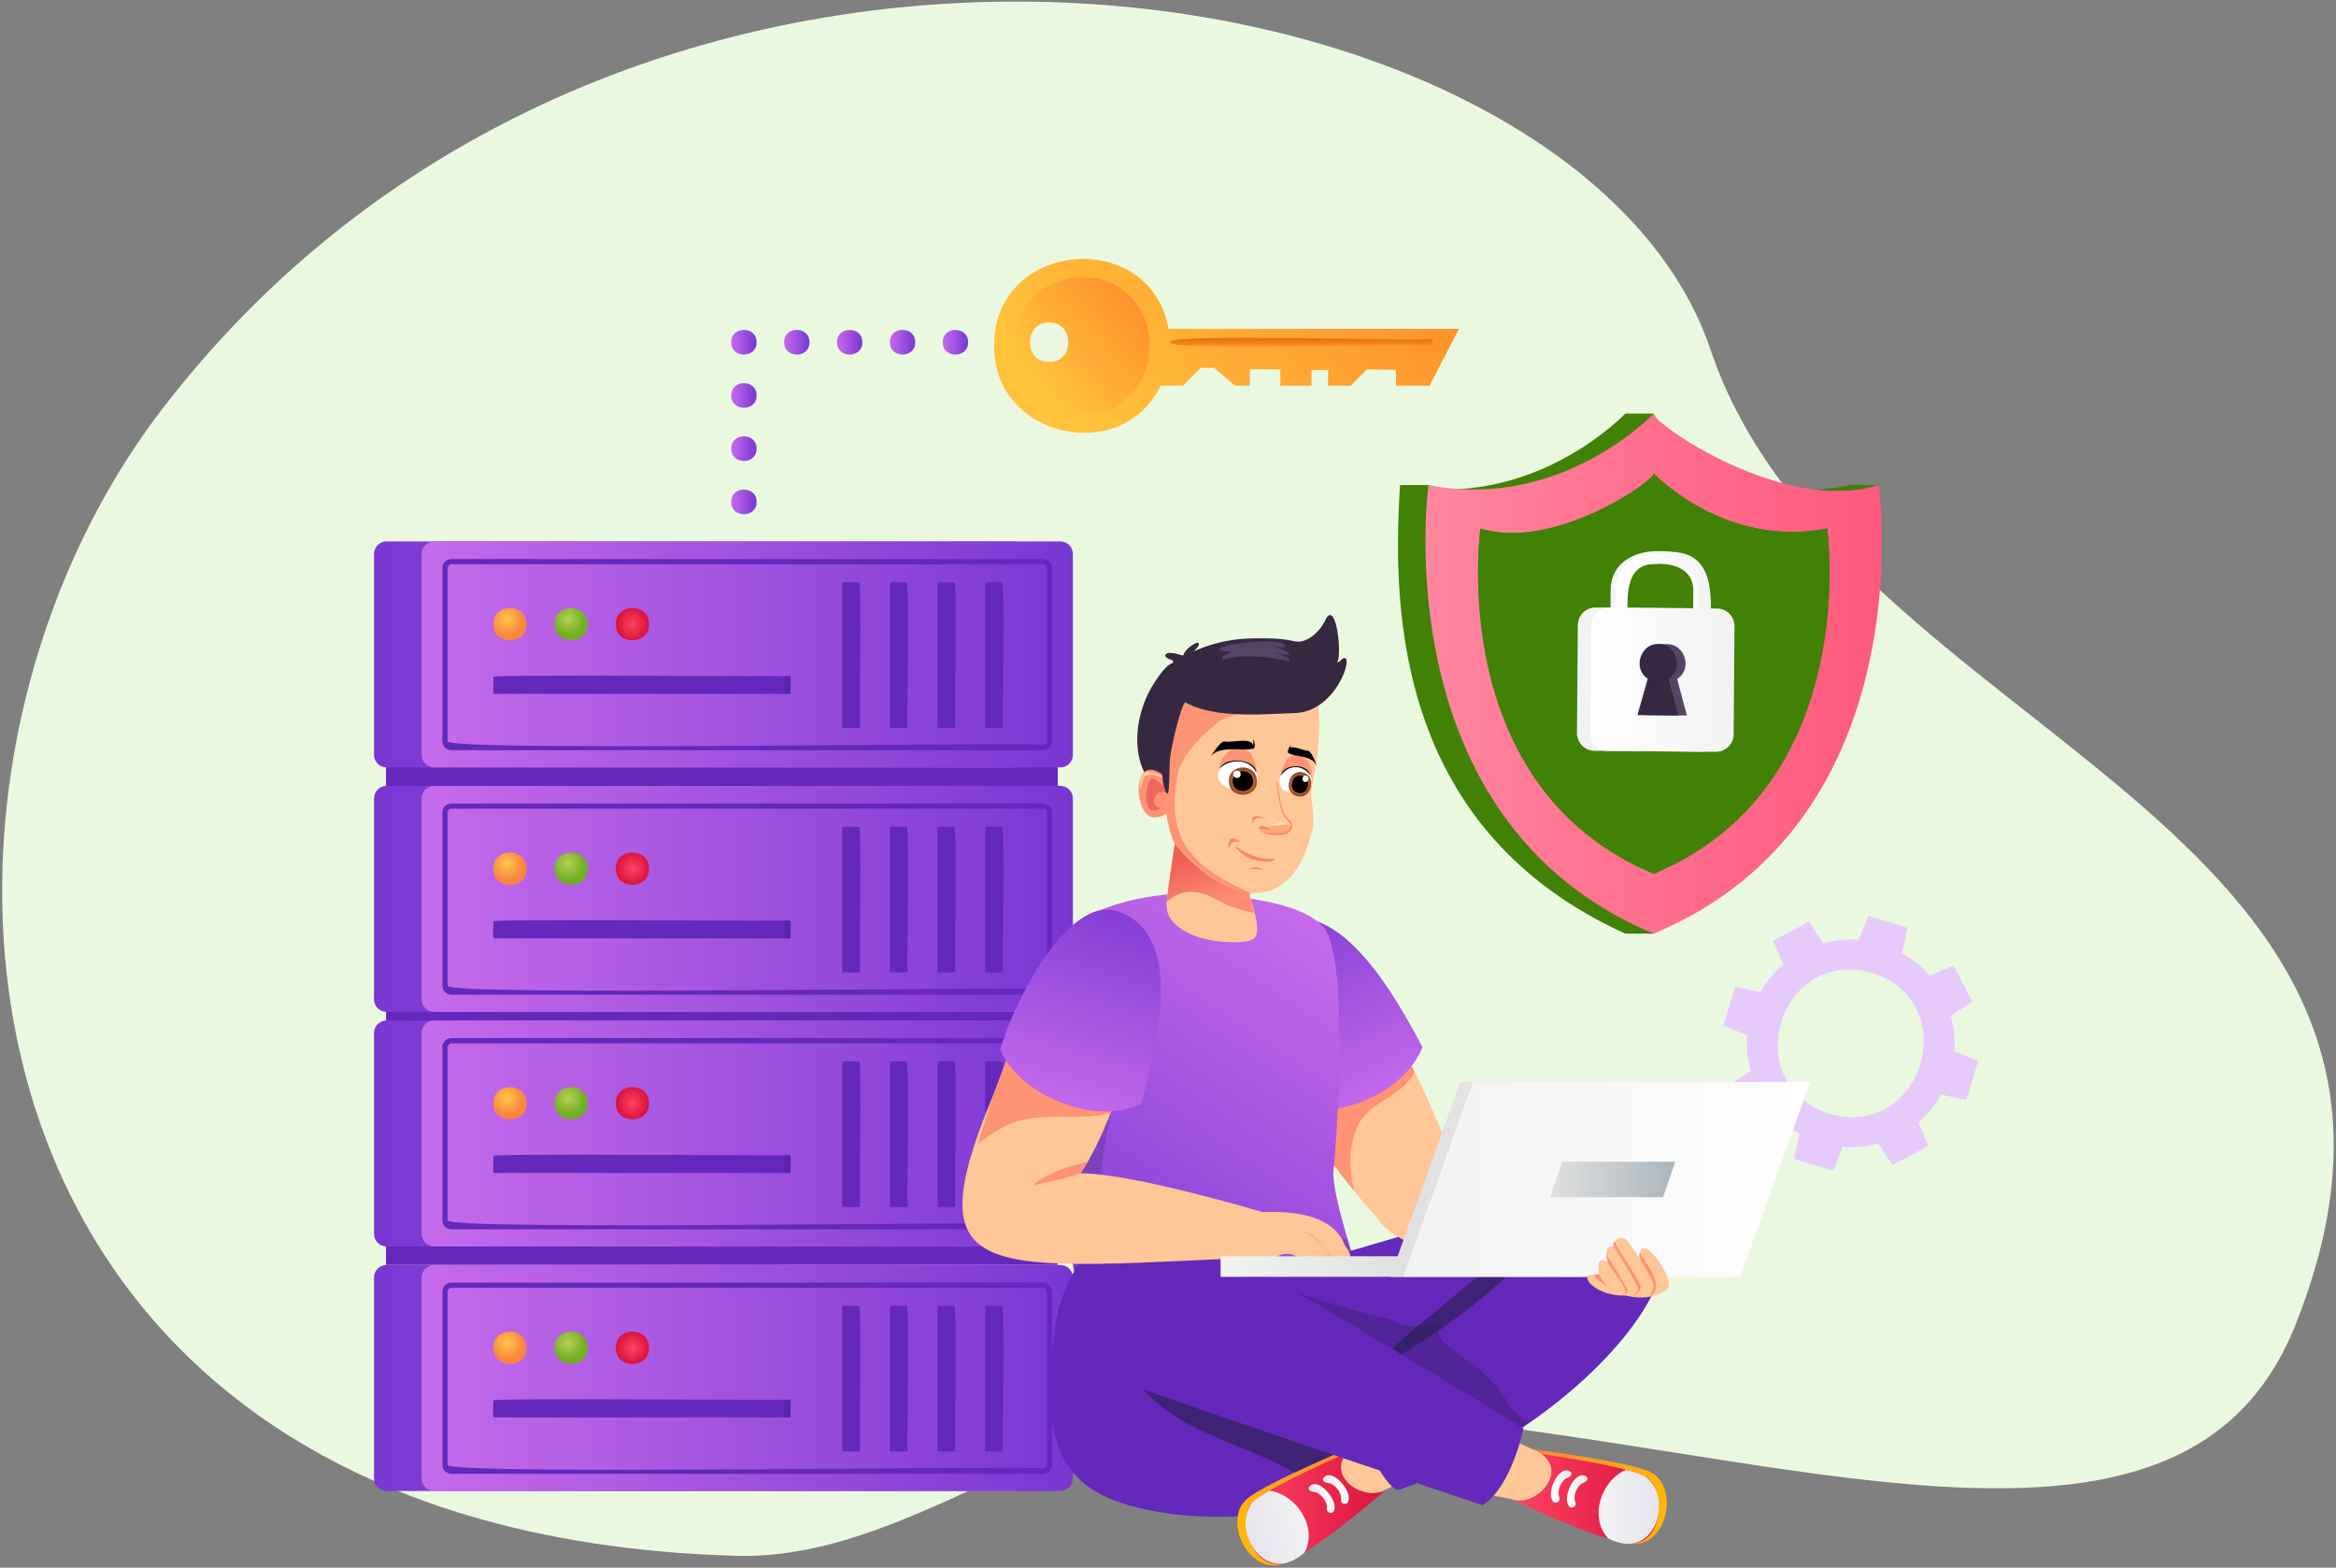<svg width="833" height="559" viewBox="0 0 833 559" fill="none" xmlns="http://www.w3.org/2000/svg">
<rect x="0" y="0" width="833" height="559" fill="#808080" stroke="none"/>
<path d="M57.584 146.182C-45.941 281.306 -24.713 546.445 262.261 554.76C323.206 556.526 375.443 503.583 438.771 502.306C598.864 499.077 773.616 585.1 818.525 472.481C890.475 292.047 656.922 263.926 609.882 124.489C562.842 -14.947 225.398 -72.855 57.584 146.182Z" fill="#EBF8E0"/>
<path d="M701.17 392.229L705.423 378.318L696.884 374.876C697.227 370.533 696.785 366.257 695.655 362.177L703.382 357.171L696.559 344.339L688.089 347.946C685.337 344.727 682.038 341.971 678.245 339.827L680.166 330.823L666.255 326.571L662.814 335.11C658.486 334.772 654.194 335.208 650.114 336.337L645.108 328.61L632.277 335.434L635.883 343.905C632.665 346.656 629.908 349.955 627.765 353.747L618.761 351.827L614.508 365.737L623.047 369.18C622.708 373.506 623.146 377.799 624.275 381.879L616.548 386.885L623.372 399.717L631.842 396.11C634.593 399.327 637.907 402.089 641.685 404.229L639.764 413.233L653.675 417.485L657.117 408.946C661.46 409.289 665.737 408.847 669.816 407.718L674.823 415.444L687.654 408.622L684.047 400.151C687.265 397.4 690.026 394.085 692.166 390.307L701.17 392.229ZM652.291 397.132C619.464 386.481 634.474 337.397 667.64 346.923C700.467 357.574 685.457 406.658 652.291 397.132Z" fill="#E6CAFC"/>
<path d="M669.938 172.959H659.803C637.809 178.135 608.635 169.664 595.027 159.664L589.7 147.485L579.565 147.484C579.283 147.766 551.298 177.179 509.842 174.36L509.384 172.959H499.249C496.155 220.153 499.169 296.357 579.562 332.908C579.564 332.906 589.699 332.906 589.699 332.906L592.938 326.449C654.276 292.54 661.287 223.656 660.906 190.963L669.938 172.959Z" fill="url(#paint0_linear_46_3801)"/>
<path d="M508.314 193.326C508.314 229.174 517.62 302.855 589.698 332.906C686.794 292.404 669.936 172.959 669.936 172.959C636.033 183.582 589.401 150.922 589.698 147.485C589.392 147.791 556.595 182.267 509.383 172.959C509.383 172.959 508.314 180.893 508.314 193.326ZM527.917 188.445C553.589 196.671 590.227 171.39 589.698 168.841C589.926 169.07 615.25 195.614 651.555 188.445C651.555 188.445 664.445 280.429 589.698 311.549C514.95 280.43 527.917 188.445 527.917 188.445Z" fill="url(#paint1_linear_46_3801)"/>
<path d="M589.698 311.549C664.445 280.43 651.555 188.445 651.555 188.445C615.249 195.615 589.925 169.071 589.698 168.841C589.648 171.725 553.982 196.51 527.917 188.445C527.917 188.445 514.95 280.43 589.698 311.549Z" fill="url(#paint2_linear_46_3801)"/>
<path d="M574.338 210.465C574.441 199.46 584.944 195.436 594.479 196.764C611.263 197.33 608.124 215.852 608.098 227.338L574.205 227.067L574.338 210.465ZM603.828 210.701C603.873 202.033 595.203 200.437 588.276 201.117C576.737 201.023 578.746 215.023 578.643 222.698L603.73 222.898L603.828 210.701Z" fill="url(#paint3_linear_46_3801)"/>
<path d="M576.108 210.48C576.21 199.474 586.713 195.451 596.249 196.777C613.032 197.344 609.894 215.865 609.868 227.351L575.975 227.08L576.108 210.48ZM605.599 210.715C605.644 202.047 596.973 200.451 590.046 201.131C578.508 201.037 580.517 215.038 580.413 222.712L605.501 222.913L605.599 210.715Z" fill="url(#paint4_linear_46_3801)"/>
<path d="M568.587 267.724L607.069 268.032C610.551 268.059 613.399 265.259 613.426 261.776L613.734 223.294C613.762 219.811 610.961 216.964 607.477 216.937L568.996 216.629C565.513 216.601 562.666 219.401 562.639 222.886L562.33 261.366C562.303 264.85 565.104 267.695 568.587 267.724Z" fill="url(#paint5_linear_46_3801)"/>
<path d="M573.368 267.762L611.849 268.071C615.333 268.098 618.179 265.298 618.207 261.813L618.516 223.333C618.543 219.849 615.742 217.003 612.258 216.975L573.777 216.667C570.294 216.639 567.447 219.44 567.42 222.924L567.112 261.405C567.085 264.888 569.885 267.734 573.368 267.762Z" fill="url(#paint6_linear_46_3801)"/>
<path d="M586.945 255.014L590.64 242.016C588.825 240.797 587.636 238.721 587.655 236.37C587.685 232.649 584.751 229.324 594.445 229.687C600.994 229.64 603.569 238.753 598.053 242.075L601.539 255.131L586.945 255.014Z" fill="#564466"/>
<path d="M583.885 254.989L587.58 241.992C582.122 238.621 584.844 229.379 591.386 229.663C597.93 229.484 600.506 238.769 594.993 242.051L598.479 255.107L583.885 254.989Z" fill="#372842"/>
<path d="M377.186 270.512H137.652V280.227H377.186V270.512Z" fill="#6428BB"/>
<path d="M377.186 359.016H137.652V368.731H377.186V359.016Z" fill="#6428BB"/>
<path d="M361.115 273.637H137.859C135.38 273.637 133.369 271.627 133.369 269.147V197.534C133.369 195.055 135.38 193.045 137.859 193.045H361.115C363.595 193.045 365.605 195.056 365.605 197.534V269.147C365.605 271.627 363.596 273.637 361.115 273.637Z" fill="url(#paint7_linear_46_3801)"/>
<path d="M378.098 273.637H154.841C152.362 273.637 150.352 271.627 150.352 269.147V197.534C150.352 195.055 152.362 193.045 154.841 193.045H378.098C380.577 193.045 382.587 195.056 382.587 197.534V269.147C382.587 271.627 380.577 273.637 378.098 273.637Z" fill="url(#paint8_linear_46_3801)"/>
<path d="M187.759 222.566C187.87 214.888 175.81 214.888 175.923 222.567C175.811 230.246 187.872 230.246 187.759 222.566Z" fill="url(#paint9_radial_46_3801)"/>
<path d="M209.593 222.566C209.705 214.888 197.644 214.888 197.757 222.567C197.645 230.246 209.706 230.246 209.593 222.566Z" fill="url(#paint10_radial_46_3801)"/>
<path d="M231.429 222.566C231.541 214.888 219.48 214.888 219.593 222.567C219.48 230.246 231.542 230.246 231.429 222.566Z" fill="url(#paint11_radial_46_3801)"/>
<path d="M371.98 267.512H160.958C159.194 267.512 157.76 266.077 157.76 264.314V202.533C157.76 200.769 159.195 199.335 160.958 199.335H371.98C373.743 199.335 375.178 200.77 375.178 202.533V264.314C375.179 266.077 373.743 267.512 371.98 267.512ZM160.958 201.198C160.222 201.198 159.623 201.797 159.623 202.532V264.313C159.302 268.131 370.668 264.367 371.982 265.651C372.715 265.648 373.314 265.049 373.314 264.313V202.532C373.314 201.797 372.715 201.198 371.98 201.198H160.958Z" fill="#6428BB"/>
<path d="M300.312 259.233V207.968C299.973 207.234 306.209 207.829 306.363 207.644C307.305 207.556 306.365 258.921 306.688 259.234C307.026 259.968 300.79 259.373 300.636 259.558C300.456 259.558 300.312 259.412 300.312 259.233Z" fill="#6428BB"/>
<path d="M317.314 259.233V207.968C316.976 207.234 323.211 207.829 323.365 207.644C324.307 207.556 323.367 258.921 323.69 259.234C324.028 259.968 317.792 259.373 317.638 259.558C317.458 259.558 317.314 259.412 317.314 259.233Z" fill="#6428BB"/>
<path d="M334.314 259.233V207.968C333.976 207.234 340.212 207.829 340.366 207.644C341.307 207.556 340.368 258.921 340.69 259.234C341.028 259.968 334.792 259.373 334.638 259.558C334.46 259.558 334.314 259.412 334.314 259.233Z" fill="#6428BB"/>
<path d="M351.314 259.233V207.968C350.976 207.234 357.212 207.829 357.366 207.644C358.308 207.556 357.368 258.921 357.691 259.234C358.028 259.968 351.793 259.373 351.638 259.558C351.46 259.558 351.314 259.412 351.314 259.233Z" fill="#6428BB"/>
<path d="M281.566 247.416H176.256C175.406 247.738 176.177 241.549 175.921 241.375C175.802 240.369 281.265 241.396 281.567 241.04C282.417 240.719 281.645 246.908 281.901 247.082C281.901 247.267 281.752 247.416 281.566 247.416Z" fill="#6428BB"/>
<g opacity="0.21">
<path d="M281.59 241.041H279.414C279.586 241.041 279.726 241.18 279.726 241.352C279.589 241.507 280.065 247.751 279.414 247.416C279.697 247.289 281.967 247.726 281.901 247.105C281.765 246.953 282.239 240.703 281.59 241.041Z" fill="#281F49"/>
</g>
<path d="M361.115 360.818H137.859C135.38 360.818 133.369 358.808 133.369 356.328V284.716C133.369 282.237 135.38 280.227 137.859 280.227H361.115C363.595 280.227 365.605 282.237 365.605 284.716V356.328C365.605 358.809 363.596 360.818 361.115 360.818Z" fill="url(#paint12_linear_46_3801)"/>
<path d="M378.098 360.818H154.841C152.362 360.818 150.352 358.808 150.352 356.328V284.716C150.352 282.237 152.362 280.227 154.841 280.227H378.098C380.577 280.227 382.587 282.237 382.587 284.716V356.328C382.587 358.809 380.577 360.818 378.098 360.818Z" fill="url(#paint13_linear_46_3801)"/>
<path d="M187.759 309.748C187.87 302.07 175.81 302.07 175.923 309.749C175.811 317.428 187.872 317.428 187.759 309.748Z" fill="url(#paint14_radial_46_3801)"/>
<path d="M209.593 309.748C209.705 302.07 197.644 302.07 197.757 309.749C197.645 317.428 209.706 317.428 209.593 309.748Z" fill="url(#paint15_radial_46_3801)"/>
<path d="M231.429 309.748C231.541 302.07 219.48 302.07 219.593 309.749C219.48 317.428 231.542 317.428 231.429 309.748Z" fill="url(#paint16_radial_46_3801)"/>
<path d="M371.98 354.694H160.958C159.194 354.694 157.76 353.258 157.76 351.496V289.714C157.76 287.95 159.195 286.516 160.958 286.516H371.98C373.743 286.516 375.178 287.951 375.178 289.714V351.496C375.179 353.259 373.743 354.694 371.98 354.694ZM160.958 288.38C160.222 288.38 159.623 288.979 159.623 289.714V351.496C159.302 355.313 370.668 351.549 371.982 352.833C372.715 352.83 373.314 352.232 373.314 351.496V289.714C373.314 288.979 372.715 288.38 371.98 288.38H160.958Z" fill="#6428BB"/>
<path d="M300.312 346.416V295.151C299.973 294.416 306.209 295.011 306.363 294.827C307.305 294.738 306.365 346.103 306.688 346.416C307.026 347.15 300.79 346.555 300.636 346.74C300.456 346.739 300.312 346.594 300.312 346.416Z" fill="#6428BB"/>
<path d="M317.314 346.416V295.151C316.976 294.416 323.211 295.011 323.365 294.827C324.307 294.738 323.367 346.103 323.69 346.416C324.028 347.15 317.792 346.555 317.638 346.74C317.458 346.739 317.314 346.594 317.314 346.416Z" fill="#6428BB"/>
<path d="M334.314 346.416V295.151C333.976 294.416 340.212 295.011 340.366 294.827C341.307 294.738 340.368 346.103 340.69 346.416C341.028 347.15 334.792 346.555 334.638 346.74C334.46 346.739 334.314 346.594 334.314 346.416Z" fill="#6428BB"/>
<path d="M351.314 346.416V295.151C350.976 294.416 357.212 295.011 357.366 294.827C358.308 294.738 357.368 346.103 357.691 346.416C358.028 347.15 351.793 346.555 351.638 346.74C351.46 346.739 351.314 346.594 351.314 346.416Z" fill="#6428BB"/>
<path d="M281.566 334.598H176.256C175.406 334.92 176.177 328.731 175.921 328.557C175.802 327.552 281.265 328.579 281.567 328.222C282.417 327.901 281.645 334.09 281.901 334.264C281.901 334.448 281.752 334.598 281.566 334.598Z" fill="#6428BB"/>
<g opacity="0.21">
<path d="M281.59 328.223H279.414C279.586 328.223 279.726 328.362 279.726 328.535C279.589 328.69 280.065 334.933 279.414 334.598C279.697 334.471 281.967 334.908 281.901 334.287C281.765 334.136 282.239 327.885 281.59 328.223Z" fill="#281F49"/>
</g>
<path d="M377.186 441.34H137.652V451.055H377.186V441.34Z" fill="#6428BB"/>
<path d="M361.115 444.466H137.859C135.38 444.466 133.369 442.455 133.369 439.977V368.364C133.369 365.884 135.38 363.874 137.859 363.874H361.115C363.595 363.874 365.605 365.884 365.605 368.364V439.977C365.605 442.455 363.596 444.466 361.115 444.466Z" fill="url(#paint17_linear_46_3801)"/>
<path d="M378.098 444.466H154.841C152.362 444.466 150.352 442.455 150.352 439.977V368.364C150.352 365.884 152.362 363.874 154.841 363.874H378.098C380.577 363.874 382.587 365.884 382.587 368.364V439.977C382.587 442.455 380.577 444.466 378.098 444.466Z" fill="url(#paint18_linear_46_3801)"/>
<path d="M187.759 393.396C187.87 385.717 175.81 385.716 175.923 393.396C175.811 401.074 187.872 401.074 187.759 393.396Z" fill="url(#paint19_radial_46_3801)"/>
<path d="M209.593 393.396C209.705 385.717 197.644 385.716 197.757 393.396C197.645 401.074 209.706 401.074 209.593 393.396Z" fill="url(#paint20_radial_46_3801)"/>
<path d="M231.429 393.396C231.541 385.717 219.48 385.716 219.593 393.396C219.48 401.074 231.542 401.074 231.429 393.396Z" fill="url(#paint21_radial_46_3801)"/>
<path d="M371.98 438.342H160.958C159.194 438.342 157.76 436.906 157.76 435.143V373.362C157.76 371.598 159.195 370.165 160.958 370.165H371.98C373.743 370.165 375.178 371.599 375.178 373.362V435.143C375.179 436.906 373.743 438.342 371.98 438.342ZM160.958 372.027C160.222 372.027 159.623 372.626 159.623 373.361V435.142C159.302 438.96 370.668 435.195 371.982 436.48C372.715 436.477 373.314 435.878 373.314 435.142V373.361C373.314 372.626 372.715 372.027 371.98 372.027H160.958V372.027Z" fill="#6428BB"/>
<path d="M300.312 430.063V378.799C299.973 378.064 306.209 378.658 306.363 378.475C307.305 378.385 306.365 429.751 306.688 430.063C307.026 430.798 300.79 430.203 300.636 430.387C300.456 430.387 300.312 430.242 300.312 430.063Z" fill="#6428BB"/>
<path d="M317.314 430.063V378.799C316.976 378.064 323.211 378.658 323.365 378.475C324.307 378.385 323.367 429.751 323.69 430.063C324.028 430.798 317.792 430.203 317.638 430.387C317.458 430.387 317.314 430.242 317.314 430.063Z" fill="#6428BB"/>
<path d="M334.314 430.063V378.799C333.976 378.064 340.212 378.658 340.366 378.475C341.307 378.385 340.368 429.751 340.69 430.063C341.028 430.798 334.792 430.203 334.638 430.387C334.46 430.387 334.314 430.242 334.314 430.063Z" fill="#6428BB"/>
<path d="M351.314 430.063V378.799C350.976 378.064 357.212 378.658 357.366 378.475C358.308 378.385 357.368 429.751 357.691 430.063C358.028 430.798 351.793 430.203 351.638 430.387C351.46 430.387 351.314 430.242 351.314 430.063Z" fill="#6428BB"/>
<path d="M281.566 418.245H176.256C175.406 418.567 176.177 412.377 175.921 412.204C175.802 411.199 281.265 412.226 281.567 411.869C282.417 411.547 281.645 417.737 281.901 417.91C281.901 418.096 281.752 418.245 281.566 418.245Z" fill="#6428BB"/>
<g opacity="0.21">
<path d="M281.59 411.869H279.414C279.586 411.869 279.726 412.01 279.726 412.182C279.589 412.336 280.065 418.58 279.414 418.245C279.697 418.117 281.967 418.555 281.901 417.933C281.765 417.783 282.239 411.532 281.59 411.869Z" fill="#281F49"/>
</g>
<path d="M361.115 531.647H137.859C135.38 531.647 133.369 529.636 133.369 527.158V455.545C133.369 453.065 135.38 451.055 137.859 451.055H361.115C363.595 451.055 365.605 453.065 365.605 455.545V527.158C365.605 529.637 363.596 531.647 361.115 531.647Z" fill="url(#paint22_linear_46_3801)"/>
<path d="M378.098 531.647H154.841C152.362 531.647 150.352 529.636 150.352 527.158V455.545C150.352 453.065 152.362 451.055 154.841 451.055H378.098C380.577 451.055 382.587 453.065 382.587 455.545V527.158C382.587 529.637 380.577 531.647 378.098 531.647Z" fill="url(#paint23_linear_46_3801)"/>
<path d="M187.759 480.578C187.87 472.899 175.81 472.899 175.923 480.578C175.811 488.256 187.872 488.256 187.759 480.578Z" fill="url(#paint24_radial_46_3801)"/>
<path d="M209.593 480.578C209.705 472.899 197.644 472.899 197.757 480.578C197.645 488.256 209.706 488.256 209.593 480.578Z" fill="url(#paint25_radial_46_3801)"/>
<path d="M231.429 480.578C231.541 472.899 219.48 472.899 219.593 480.578C219.48 488.256 231.542 488.256 231.429 480.578Z" fill="url(#paint26_radial_46_3801)"/>
<path d="M371.98 525.523H160.958C159.194 525.523 157.76 524.087 157.76 522.324V460.543C157.76 458.779 159.195 457.346 160.958 457.346H371.98C373.743 457.346 375.178 458.78 375.178 460.543V522.324C375.179 524.088 373.743 525.523 371.98 525.523ZM160.958 459.209C160.222 459.209 159.623 459.808 159.623 460.543V522.324C159.302 526.142 370.668 522.377 371.982 523.662C372.715 523.66 373.314 523.06 373.314 522.324V460.543C373.314 459.808 372.715 459.209 371.98 459.209H160.958Z" fill="#6428BB"/>
<path d="M300.312 517.244V465.98C299.973 465.245 306.209 465.84 306.363 465.656C307.305 465.566 306.365 516.932 306.688 517.244C307.026 517.98 300.79 517.384 300.636 517.568C300.456 517.568 300.312 517.424 300.312 517.244Z" fill="#6428BB"/>
<path d="M317.314 517.244V465.98C316.976 465.245 323.211 465.84 323.365 465.656C324.307 465.566 323.367 516.932 323.69 517.244C324.028 517.98 317.792 517.384 317.638 517.568C317.458 517.568 317.314 517.424 317.314 517.244Z" fill="#6428BB"/>
<path d="M334.314 517.244V465.98C333.976 465.245 340.212 465.84 340.366 465.656C341.307 465.566 340.368 516.932 340.69 517.245C341.028 517.98 334.792 517.384 334.638 517.568C334.46 517.568 334.314 517.424 334.314 517.244Z" fill="#6428BB"/>
<path d="M351.314 517.244V465.98C350.976 465.245 357.212 465.84 357.366 465.656C358.308 465.566 357.368 516.932 357.691 517.244C358.028 517.98 351.793 517.384 351.638 517.568C351.46 517.568 351.314 517.424 351.314 517.244Z" fill="#6428BB"/>
<path d="M281.566 505.427H176.256C175.406 505.75 176.177 499.56 175.921 499.386C175.802 498.381 281.265 499.408 281.567 499.051C282.417 498.729 281.645 504.919 281.901 505.092C281.901 505.277 281.752 505.427 281.566 505.427Z" fill="#6428BB"/>
<g opacity="0.21">
<path d="M281.59 499.051H279.414C279.586 499.051 279.726 499.192 279.726 499.364C279.589 499.518 280.065 505.762 279.414 505.427C279.697 505.299 281.967 505.737 281.901 505.115C281.765 504.965 282.239 498.715 281.59 499.051Z" fill="#281F49"/>
</g>
<path d="M451.091 355.146C452.01 380 479.062 427.489 500.717 442.499C520.621 453.366 585.516 456.165 589.067 451.313C589.067 451.313 543.305 424.647 517.838 413.634C517.838 413.634 506.501 379.253 483.658 347.255C470.741 329.161 450.014 326.016 451.091 355.146Z" fill="#FFC697"/>
<path d="M483.92 401.97C488.078 392.557 500.106 391.194 504.433 382.16C452.067 278.545 428.443 360.498 482.867 424.623C481.045 416.998 480.8 409.035 483.92 401.97Z" fill="#FE9474"/>
<path d="M453.881 329.281C436.904 337.281 449.688 379.296 457.536 393.897C473.602 400.667 500.346 391 507.226 373.391C492.634 345.334 474.126 319.741 453.881 329.281Z" fill="url(#paint27_linear_46_3801)"/>
<path d="M427.609 318.834C412.633 317.626 388.535 322.647 381.279 332.193C374.024 341.74 374.7 435.547 390.191 485.224C390.191 485.224 467.86 464.31 483.914 452.806C483.914 452.806 474.573 424.657 475.518 417.26C476.463 409.863 481.362 342.266 472.069 330.773C462.775 319.278 427.609 318.834 427.609 318.834Z" fill="url(#paint28_linear_46_3801)"/>
<path opacity="0.19" d="M467.593 446.313C437.07 455.592 385.077 461.02 393.258 413.596C396.616 384.721 413.619 349.563 385.467 328.307C369.877 339.481 375.8 431.594 390.193 485.225C390.193 485.225 467.861 464.311 483.915 452.807C483.915 452.807 482.244 447.771 480.389 441.403C476.267 443.379 471.939 444.953 467.593 446.313Z" fill="#211F41"/>
<path d="M455.778 253.35C460.07 246.824 464.1 238.998 463.514 230.979C451.763 225.674 436.341 227.147 425.63 232.381C431.225 226.279 422.698 230.379 421.948 233.844C420.542 233.498 415.594 231.719 415.57 233.938C416.706 235.606 419.008 234.725 418.274 236.425C405.43 245.494 399.256 272.086 414.509 283.1C415.655 283.998 418.531 282.507 416.822 281.407C416.471 273.346 418.923 256.39 422.614 250.427C432.427 255.144 444.47 255.478 455.23 255.031C455.245 254.492 455.399 253.926 455.778 253.35Z" fill="#372842"/>
<path d="M445.067 315.898C444.343 318.277 451.491 332.531 446.554 335.074C444.073 336.463 431.066 336.775 423.167 332.405C415.424 328.121 416.27 324.035 415.975 322.924C415.681 321.81 419.188 298.899 419.188 298.899L445.067 315.898Z" fill="#FFC697"/>
<path d="M437.373 322.613C430.312 318.508 422.821 315.167 416.021 321.677C416.463 316.89 419.188 298.898 419.188 298.898L445.066 315.896C445.066 315.896 445.955 322.068 447.256 325.503C443.859 324.949 440.538 323.845 437.373 322.613Z" fill="url(#paint29_linear_46_3801)"/>
<path d="M470.115 252.025C470.115 252.025 471.719 263.486 467.586 281.812C467.004 284.394 469.277 290.798 468 295.766C460.904 327.027 438.219 322.76 419.745 301.915C414.181 295.89 413.356 261.429 415.965 254.348C418.573 247.27 465.064 237.261 470.115 252.025Z" fill="#FFC697"/>
<path d="M415.964 254.349C417.838 249.262 439.056 245.993 452.734 250.026C447.357 253.047 441.26 254.415 435.585 256.62C429.3 261.373 423.032 267.239 420.221 274.784C415.736 296.417 421.8 308.358 446.933 318.784C436.442 318.192 424.567 307.138 419.746 301.918C414.181 295.891 413.356 261.43 415.964 254.349Z" fill="#FE9474"/>
<path d="M434.541 275.152C434.407 276.355 436.437 274.718 437.231 274.878C440.652 275.18 443.728 276.453 446.658 278.199C447.088 278.417 447.641 278.556 447.997 278.141C449.067 275.533 447.168 270.723 445.687 268.242C439.392 263.631 434.884 270.135 434.541 275.152Z" fill="#FE9474"/>
<path d="M448.422 277.424C448.159 284.71 432.399 282.416 434.542 275.153C436.332 269.006 448.876 270.721 448.422 277.424Z" fill="white"/>
<path d="M438.252 278.793C437.816 272.375 447.902 271.84 448.149 278.268C448.584 284.68 438.498 285.217 438.252 278.793Z" fill="#BC6139"/>
<path d="M438.252 278.793C438.499 285.217 448.585 284.68 448.149 278.267C447.902 271.84 437.815 272.375 438.252 278.793ZM439.222 279.574C437.631 274.213 445.722 272.851 447.472 277.457C449.101 282.742 440.651 284.756 439.222 279.574Z" fill="#994D26"/>
<path d="M439.625 278.72C439.311 274.086 446.596 273.699 446.773 278.34C447.088 282.972 439.804 283.359 439.625 278.72Z" fill="#040000"/>
<path d="M439.625 278.72C439.311 274.086 446.596 273.699 446.773 278.34C447.088 282.972 439.804 283.359 439.625 278.72Z" fill="#040000"/>
<path d="M439.756 276.166C439.64 274.439 442.354 274.295 442.42 276.024C442.537 277.752 439.823 277.896 439.756 276.166Z" fill="white"/>
<path d="M447.978 275.459C447.766 270.584 436.797 269.582 435.109 273.98C438.3 270.367 445.792 270.488 447.978 275.459Z" fill="#00000C"/>
<path d="M467.73 275.939C466.988 277.914 463.879 276.661 462.229 277.288C460.32 277.277 458.216 279.708 456.508 278.844C455.906 276.377 457.913 272.345 459.393 270.233C464.055 267.125 468.163 272.002 467.73 275.939Z" fill="#FE9474"/>
<path d="M456.3 278.217C455.791 284.926 468.432 283.938 467.488 277.459C466.784 271.619 456.433 272.514 456.3 278.217Z" fill="white"/>
<path d="M467.437 280.358C468.52 274.672 460.648 273.274 459.708 278.984C458.624 284.666 466.495 286.066 467.437 280.358Z" fill="#BC6139"/>
<path d="M467.437 280.358C466.495 286.065 458.624 284.666 459.708 278.984C460.648 273.274 468.521 274.673 467.437 280.358ZM466.582 280.966C468.541 276.609 462.292 274.25 460.334 278.324C458.344 282.661 464.865 285.54 466.582 280.966Z" fill="#994D26"/>
<path d="M466.364 280.168C467.147 276.063 461.461 275.052 460.781 279.176C459.999 283.279 465.685 284.289 466.364 280.168Z" fill="#040000"/>
<path d="M466.364 280.168C467.147 276.063 461.461 275.052 460.781 279.176C459.999 283.279 465.685 284.289 466.364 280.168Z" fill="#040000"/>
<path d="M466.557 277.878C466.848 276.35 464.73 275.973 464.477 277.508C464.185 279.039 466.303 279.416 466.557 277.878Z" fill="white"/>
<path d="M456.877 276.532C459.266 272.439 464.747 272.687 467.195 276.395C466.345 272.018 457.303 272.318 456.877 276.532Z" fill="#00000C"/>
<path d="M454.341 306.141C451.853 306.405 447.374 306.39 440.16 301.527C440.16 301.527 443.34 306.393 449.137 307.063C454.934 307.731 454.341 306.141 454.341 306.141Z" fill="#F98967"/>
<path d="M438.934 299.207C439.86 298.67 442.186 299.769 442.185 299.902C441.804 300.384 440.028 299.989 439.406 300.425C438.795 300.744 438.24 302.454 438.032 302.443C437.838 302.432 437.925 299.793 438.934 299.207Z" fill="#F98967"/>
<path d="M449.344 296.191C452.425 297.634 457.996 298.556 460.297 295.51C461.895 291.697 454.244 294.756 452.514 294.755C451.606 294.936 448.142 294.574 449.344 296.191Z" fill="#FFA97B"/>
<path d="M454.302 293.929C456.239 293.365 458.228 292.375 460.107 293.425C460.768 293.791 460.568 294.764 459.905 294.393C459.1 293.051 452.065 295.569 454.302 293.929Z" fill="#FFD8BB"/>
<path d="M451.825 297.468C456.138 298.299 462.085 297.748 460.502 293.511C460.172 292.596 458.169 290.907 457.647 289.509C456.206 285.654 455.464 278.595 455.456 278.53L455.14 278.868C455.176 279.137 455.889 285.711 457.148 289.507C457.663 291.059 459.672 292.886 460.016 293.841C461.87 298.821 449.19 296.554 449.551 296.607C450.198 296.883 451.153 297.309 451.825 297.468Z" fill="#F98967"/>
<path d="M451.745 292.086C451.745 292.086 446.624 290.277 446.893 293.988C445.194 289.455 450.382 291.17 451.745 292.086Z" fill="#F98967"/>
<path d="M453.052 295.896C453.052 295.896 450.744 293.855 449.074 294.824C447.405 295.791 453.052 295.896 453.052 295.896Z" fill="#F98967"/>
<path d="M416.462 277.715C403.066 265.721 404.013 290.758 411.135 291.442C417.401 291.834 421 285.516 416.462 277.715Z" fill="#FE9474"/>
<path d="M415.997 282.709C418.667 283.855 411.946 276.592 410.314 277.67C407.992 281.182 407.293 292.674 414.326 287.807C410.108 289.221 410.717 280.584 415.997 282.709Z" fill="#F0665E"/>
<path d="M408.254 275.514C409.478 274.043 417.409 277.706 414.738 277.539C413.244 276.507 410.037 275.947 408.684 276.58C407.166 276.723 406.856 282.735 406.538 280.92C406.368 279.622 406.117 276.362 408.254 275.514Z" fill="#FFC697"/>
<path d="M436.662 264.363C439.023 264.99 446.26 262.696 446.873 265.827C447.037 264.879 446.864 263.769 447.001 263.691C447.133 263.535 447.918 266.65 446.981 266.927C443.673 267.937 434.761 265.628 431.76 269.69C431.761 269.69 434.996 264.335 436.662 264.363Z" fill="#00000C"/>
<path d="M459.223 268.093C459.197 267.035 460.886 264.49 460.16 266.611C461.491 265.958 465.083 267.76 466.575 267.719C467.7 267.928 469.645 273.212 469.645 273.212C467.715 268.992 461.936 270.155 459.401 268.484V268.481C459.3 268.386 459.226 268.252 459.223 268.093Z" fill="#00000C"/>
<path d="M450.582 310.645C450.582 310.645 448.663 307.992 445.166 309.977C445.166 309.977 448.86 309.401 450.582 310.645Z" fill="#F98967"/>
<path d="M406.163 438.004C400.634 431.693 378.296 447.871 375.689 476.916C373.082 505.961 372.696 528.287 402.493 536.735C432.29 545.183 469.755 539.369 477.471 530.709C485.187 522.049 474.927 468.91 463.011 462.952C451.095 456.994 419.879 453.656 406.163 438.004Z" fill="#6428BB"/>
<path opacity="0.57" d="M470.808 501.531C449.282 499.066 427.751 496.628 406.275 493.758C423.025 514.874 454.602 515.176 472.916 533.97C482.464 528.993 481.191 519.559 482.479 502.88C478.587 502.43 474.697 501.978 470.808 501.531Z" fill="#211F41"/>
<path d="M492.4 529.913C492.4 529.913 472.489 549.946 459.321 556.83C446.154 563.713 435.477 542.355 444.614 534.51C451.468 528.623 485.485 514.526 485.485 514.526L492.4 529.913Z" fill="url(#paint30_linear_46_3801)"/>
<path d="M494.522 530.961C494.522 530.961 473.544 549.452 460.376 556.336C447.208 563.219 440.129 541.72 446.735 535.558C453.342 529.397 485.813 515.722 485.813 515.722L494.522 530.961Z" fill="url(#paint31_linear_46_3801)"/>
<path d="M446.737 535.558C448.102 534.285 450.21 532.929 452.684 531.58C462.309 532.857 469.948 544.512 465.272 553.463C451.378 566.394 438.447 545.473 446.737 535.558Z" fill="url(#paint32_linear_46_3801)"/>
<path d="M503.124 526.662C503.124 526.662 496.202 530.033 493.975 531.306C486.594 535.569 472.327 526.631 480.819 517.379C484.651 514.297 494.711 505.226 494.711 505.226L503.124 526.662Z" fill="#FFC697"/>
<path d="M466.654 530.561C469.297 525.866 477.225 534.569 475.741 538.481C475.319 540.149 472.724 539.465 473.162 537.793C473.348 535.717 471.621 533.379 469.866 532.416C468.799 531.73 466.714 532.268 466.654 530.561Z" fill="url(#paint33_linear_46_3801)"/>
<path d="M471.719 527.365C474.362 522.671 482.29 531.374 480.806 535.285C480.385 536.953 477.789 536.271 478.227 534.598C478.413 532.522 476.686 530.183 474.932 529.22C473.863 528.535 471.778 529.074 471.719 527.365Z" fill="url(#paint34_linear_46_3801)"/>
<path d="M442.967 457.553C462.444 451.628 516.177 435.83 526.377 432.977C647.038 403.39 584.617 501.35 499.13 531.151C494.706 532.684 484.921 510.926 484.921 510.926L442.967 457.553Z" fill="#6428BB"/>
<path opacity="0.27" d="M538.374 501.42C528.478 482.949 510.335 481.885 512.924 471.673C506.944 473.094 501.294 473.774 495.815 470.447C481.049 466.949 465.887 462.677 452.164 456.58C451.253 456.3 450.361 455.965 449.491 455.574C445.418 456.806 442.967 457.553 442.967 457.553L484.921 510.926C484.921 510.926 525.881 520.112 529.853 517.629C534.469 514.744 540.853 509.979 545.393 506.93C542.345 506.386 540.359 503.586 538.374 501.42Z" fill="#211F41"/>
<path d="M541.055 533.059C541.055 533.059 565.571 547.086 580.093 550.226C594.615 553.366 599.238 529.942 588.346 524.802C580.175 520.948 543.635 516.387 543.635 516.387L541.055 533.059Z" fill="url(#paint35_linear_46_3801)"/>
<path d="M539.285 534.633C539.285 534.633 564.42 546.89 578.943 550.029C593.465 553.17 594.582 530.562 586.576 526.376C578.57 522.19 543.635 517.629 543.635 517.629L539.285 534.633Z" fill="url(#paint36_linear_46_3801)"/>
<path d="M586.575 526.376C584.921 525.511 582.529 524.764 579.785 524.12C570.845 527.908 566.575 541.172 573.46 548.559C590.289 557.338 597.201 533.733 586.575 526.376Z" fill="url(#paint37_linear_46_3801)"/>
<path d="M529.852 532.771C529.852 532.771 537.421 534.183 539.907 534.82C548.155 536.969 559.537 524.564 548.892 517.899C544.38 515.945 532.273 509.871 532.273 509.871L529.852 532.771Z" fill="#FFC697"/>
<path d="M566.047 526.846C562.254 523.022 556.92 533.518 559.39 536.895C560.24 538.391 562.561 537.043 561.694 535.548C560.965 533.596 562.008 530.883 563.444 529.488C564.291 528.544 566.444 528.509 566.047 526.846Z" fill="url(#paint38_linear_46_3801)"/>
<path d="M560.316 525.111C556.522 521.287 551.189 531.782 553.659 535.158C554.508 536.656 556.829 535.308 555.963 533.812C555.234 531.859 556.276 529.147 557.712 527.752C558.56 526.809 560.714 526.773 560.316 525.111Z" fill="url(#paint39_linear_46_3801)"/>
<path d="M477.867 235.671C477.226 236.335 476.849 236.071 476.826 236.113C478.642 233.986 476.576 214.004 472.811 220.659C471.181 224.521 466.486 229.589 461.798 228.691C451.206 226.154 433.751 228.412 425.63 232.38C431.225 226.278 422.698 230.378 421.948 233.843C420.543 233.497 415.593 231.718 415.57 233.937C416.706 235.605 419.008 234.724 418.274 236.424C414.482 237.169 409.317 247.511 408.436 250.109C409.634 255.125 410.395 260.363 412.863 264.935C415.245 270.351 413.357 276.605 415.617 281.998C417.442 286.965 416.789 271.453 417.271 270.135C417.501 266.796 421.196 251.239 422.615 250.426C433.339 256.489 451.648 254.56 462.651 254.211C478.146 252.875 483.885 229.488 477.867 235.671Z" fill="#372842"/>
<path opacity="0.57" d="M548.688 436.949C546.12 438.282 543.927 440.235 542.3 442.603C544.196 429.619 537.141 446.736 533.675 448.883C532.094 452.342 472.443 497.591 498.003 483.821C511.398 476.684 548.716 450.688 548.688 436.949Z" fill="#211F41"/>
<path d="M394.467 440.268C408.088 430.743 413.301 431.487 459.103 458.67C504.905 485.853 543.259 509.313 543.259 509.313C543.259 509.313 539.162 529.901 528.736 536.736C528.736 536.736 410.573 497.024 406.166 494.79C401.759 492.556 394.467 440.268 394.467 440.268Z" fill="#6428BB"/>
<path d="M459.487 234.646C457.881 233.964 456.247 233.355 454.591 232.806C462.051 234.625 460.657 232.445 454.742 230.663C455.603 230.592 459.521 231.464 457.957 229.827C454.218 226.486 423.615 231.434 439.337 232.536C438.429 232.72 434.241 234.411 436.458 235.097C443.917 233.136 451.72 234.193 459.17 235.628C459.739 235.738 460.035 234.879 459.487 234.646Z" fill="#564466"/>
<path d="M517.838 413.634C517.838 413.634 517.056 411.268 515.504 407.226C507.501 416.318 498.554 424.504 490.793 433.807C503.206 455.35 578.609 453.169 583.14 453.938C583.139 453.938 589.067 451.313 589.067 451.313C589.067 451.313 543.305 424.646 517.838 413.634Z" fill="#FFC697"/>
<path d="M375.781 343.181C319.994 459.524 331.488 453.528 444.377 448.563L450.666 432.335C450.666 432.335 404.095 418.352 385.289 418.352C385.289 418.352 400.152 398.03 406.775 355.92C410.229 333.958 392.017 318.971 375.781 343.181Z" fill="#FFC697"/>
<path d="M356.732 402.5C368.848 395.201 383.062 400.215 396.042 396.883C399.942 386.836 404.055 373.221 406.776 355.92C410.23 333.958 392.016 318.971 375.781 343.182C366.611 356.856 355.393 384.409 348.771 407.891C351.211 405.836 353.867 404.017 356.732 402.5Z" fill="#FE9474"/>
<path d="M385.379 418.225C385.644 417.848 386.542 416.541 387.849 414.287C380.744 415.857 373.768 418.056 368.203 422.713C373.852 421.275 379.919 420.516 385.379 418.225Z" fill="#FE9474"/>
<path d="M398.45 324.941C380.626 319.066 360.998 358.353 356.648 374.349C363.651 390.316 389.711 401.699 406.818 393.653C415.53 363.252 419.706 331.945 398.45 324.941Z" fill="url(#paint40_linear_46_3801)"/>
<path d="M479.66 444.322L479.662 444.323C473.603 427.174 442.749 432.943 436.596 433.502L446.486 438.191C446.369 443.324 456.241 443.091 461.485 442.073C467.775 438.756 480.943 454.699 479.66 444.322Z" fill="#FFC697"/>
<path d="M481.445 449.689C477.453 454.156 470.573 442.057 463.244 445.002C457.45 446.127 452.908 445.939 448.319 441.614C447.448 440.792 447.833 439.778 448.595 439.337C453.146 435.169 462.893 437.576 468.852 437.803C473.433 438.527 483.086 444.888 481.445 449.689Z" fill="#FFC697"/>
<path d="M478.846 451.253C474.857 455.719 467.971 443.62 460.645 446.566C454.135 448.313 437.621 447.847 443.594 437.566C444.257 436.168 448.028 439.164 450.062 438.962C459.315 437.676 478.722 439.113 478.846 451.253Z" fill="#FFC697"/>
<path opacity="0.35" d="M462.903 439.132C471.035 439.007 473.016 448.035 478.36 451.985C471.626 453.2 468.506 444.085 460.644 446.567C455.432 447.544 441.528 448.901 442.461 440.772C449.222 438.963 456.024 438.291 462.903 439.132Z" fill="url(#paint41_linear_46_3801)"/>
<path d="M474.051 451.539C470.401 457.76 463.174 443.457 455.604 447.994C449.733 450.162 445.13 450.514 440.478 445.661C439.593 444.738 439.984 443.41 440.755 442.756C444.664 437.251 455.187 438.529 461.279 438.197C465.921 438.516 475.708 445.276 474.051 451.539Z" fill="#FFC697"/>
<path d="M495.76 455.284H615.973L640.891 385.833H520.678L495.76 455.284Z" fill="url(#paint42_linear_46_3801)"/>
<path d="M500.348 455.284H620.561L645.479 385.833H525.265L500.348 455.284Z" fill="url(#paint43_linear_46_3801)"/>
<path d="M552.777 426.89H593.046L597.362 414.228H557.094L552.777 426.89Z" fill="url(#paint44_linear_46_3801)"/>
<path d="M500.347 447.955H435.25V455.284H500.347V447.955Z" fill="url(#paint45_linear_46_3801)"/>
<path d="M566.045 454.832C565.044 459.625 579.158 465.017 585.216 459.867C590.374 455.803 578.792 453.287 578.792 453.287L566.045 454.832Z" fill="#FFC697"/>
<path d="M594.457 459.756C598.305 456.84 584.122 436.99 584.725 448.709C583.144 446.606 581.86 444.287 580.139 442.302C578.337 440.367 574.804 441.803 575.479 444.545C571.787 443.844 572.815 448.297 573.351 450.424C572.608 449.426 570.704 448.758 570.157 450.237C567.985 461.688 587.065 466.051 594.457 459.756Z" fill="#FFC697"/>
<path d="M584.725 448.709C584.725 448.709 589.552 456.758 589.699 458.24C589.846 459.722 588.075 462.205 588.075 462.205C594.744 458.83 585.756 448.833 584.632 446.68C584.631 446.68 584.563 447.496 584.725 448.709Z" fill="#FE9474"/>
<path d="M575.479 444.545C575.479 444.545 584.037 457.742 584.016 459.428C583.995 461.112 581.912 462.431 581.912 462.431C581.912 462.431 585.15 460.811 585.091 458.946C585.032 457.081 576.325 444.69 575.719 442.676C575.72 442.676 575.051 443.879 575.479 444.545Z" fill="#FE9474"/>
<path d="M573.351 450.424C573.254 450.892 581.787 460.727 579.149 461.917C579.149 461.917 580.656 460.759 580.311 459.793C579.966 458.828 572.775 447.104 572.775 447.104L573.351 450.424Z" fill="#FE9474"/>
<path d="M570.187 454.346C570.187 454.346 571.621 457.713 573.967 459.151C573.967 459.151 568.883 456.309 568.508 454.534L570.187 454.346Z" fill="#FE9474"/>
<path d="M416.732 117.255C410.01 80.753 354.28 85.713 354.503 123.239C353.943 155.812 399.91 166.365 413.864 137.529H421.812L428.175 131.167H432.966L440.387 137.529H445.686V131.699H456.555V137.529H467.689V131.965L473.648 131.899L473.515 137.53H481.62L487.403 131.7L497.83 131.876V137.53H509.749L520.266 117.256H416.732V117.255ZM374.112 129.116C364.925 129.25 364.926 114.818 374.113 114.957C383.297 114.821 383.298 129.25 374.112 129.116Z" fill="url(#paint46_linear_46_3801)"/>
<path d="M385.906 98.822C353.812 99.369 353.817 147.11 385.907 147.652C418 147.105 417.995 99.365 385.906 98.822ZM374.111 129.116C364.924 129.25 364.925 114.818 374.112 114.957C383.296 114.821 383.297 129.25 374.111 129.116Z" fill="url(#paint47_linear_46_3801)"/>
<path d="M509.703 123.236C508.485 122.129 416.8 125.406 417.046 122.034C416.775 118.663 508.515 121.94 509.705 120.83C510.367 120.832 510.905 121.371 510.905 122.034C510.905 122.698 510.367 123.236 509.703 123.236Z" fill="url(#paint48_linear_46_3801)"/>
<path d="M345.213 122.036C345.299 116.169 336.082 116.168 336.169 122.037C336.083 127.904 345.3 127.904 345.213 122.036Z" fill="url(#paint49_linear_46_3801)"/>
<path d="M326.358 122.036C326.444 116.169 317.226 116.168 317.313 122.037C317.228 127.904 326.444 127.904 326.358 122.036Z" fill="url(#paint50_linear_46_3801)"/>
<path d="M307.503 122.036C307.589 116.169 298.372 116.168 298.458 122.037C298.372 127.904 307.59 127.904 307.503 122.036Z" fill="url(#paint51_linear_46_3801)"/>
<path d="M288.649 122.036C288.735 116.169 279.518 116.168 279.604 122.037C279.519 127.904 288.736 127.904 288.649 122.036Z" fill="url(#paint52_linear_46_3801)"/>
<path d="M269.796 122.036C269.881 116.169 260.664 116.168 260.751 122.037C260.665 127.904 269.882 127.904 269.796 122.036Z" fill="url(#paint53_linear_46_3801)"/>
<path d="M269.796 141.014C269.881 135.146 260.664 135.146 260.751 141.014C260.665 146.881 269.882 146.881 269.796 141.014Z" fill="url(#paint54_linear_46_3801)"/>
<path d="M269.796 159.99C269.881 154.122 260.664 154.122 260.751 159.99C260.665 165.857 269.882 165.857 269.796 159.99Z" fill="url(#paint55_linear_46_3801)"/>
<path d="M269.796 178.967C269.881 173.1 260.664 173.099 260.751 178.967C260.665 184.834 269.882 184.834 269.796 178.967Z" fill="url(#paint56_linear_46_3801)"/>
<defs>
<linearGradient id="paint0_linear_46_3801" x1="498.504" y1="240.196" x2="669.937" y2="240.196" gradientUnits="userSpaceOnUse">
<stop stop-color="#418106"/>
<stop offset="0.677" stop-color="#418106"/>
<stop offset="1" stop-color="#418106"/>
</linearGradient>
<linearGradient id="paint1_linear_46_3801" x1="508.315" y1="240.195" x2="671.057" y2="240.195" gradientUnits="userSpaceOnUse">
<stop stop-color="#FF869F"/>
<stop offset="0.323" stop-color="#FF7693"/>
<stop offset="1" stop-color="#FE597D"/>
</linearGradient>
<linearGradient id="paint2_linear_46_3801" x1="527.057" y1="240.195" x2="652.403" y2="240.195" gradientUnits="userSpaceOnUse">
<stop stop-color="#418106"/>
<stop offset="0.677" stop-color="#418106"/>
<stop offset="1" stop-color="#418106"/>
</linearGradient>
<linearGradient id="paint3_linear_46_3801" x1="574.205" y1="211.929" x2="608.346" y2="211.929" gradientUnits="userSpaceOnUse">
<stop stop-color="#F2F2F2"/>
<stop offset="0.998" stop-color="white"/>
</linearGradient>
<linearGradient id="paint4_linear_46_3801" x1="575.975" y1="211.943" x2="610.116" y2="211.943" gradientUnits="userSpaceOnUse">
<stop offset="0.002" stop-color="white"/>
<stop offset="1" stop-color="#F2F2F2"/>
</linearGradient>
<linearGradient id="paint5_linear_46_3801" x1="562.33" y1="242.33" x2="613.735" y2="242.33" gradientUnits="userSpaceOnUse">
<stop stop-color="#F2F2F2"/>
<stop offset="0.998" stop-color="white"/>
</linearGradient>
<linearGradient id="paint6_linear_46_3801" x1="567.112" y1="242.368" x2="618.516" y2="242.368" gradientUnits="userSpaceOnUse">
<stop offset="0.002" stop-color="white"/>
<stop offset="1" stop-color="#F2F2F2"/>
</linearGradient>
<linearGradient id="paint7_linear_46_3801" x1="133.369" y1="233.34" x2="365.606" y2="233.34" gradientUnits="userSpaceOnUse">
<stop offset="0.002" stop-color="#7937D2"/>
<stop offset="1" stop-color="#C66BEC"/>
</linearGradient>
<linearGradient id="paint8_linear_46_3801" x1="150.351" y1="233.34" x2="382.586" y2="233.34" gradientUnits="userSpaceOnUse">
<stop stop-color="#C66BEC"/>
<stop offset="0.998" stop-color="#7937D2"/>
</linearGradient>
<radialGradient id="paint9_radial_46_3801" cx="0" cy="0" r="1" gradientUnits="userSpaceOnUse" gradientTransform="translate(180.742 220.786) scale(5.832)">
<stop offset="0.004" stop-color="#FFC74A"/>
<stop offset="1" stop-color="#F9863F"/>
</radialGradient>
<radialGradient id="paint10_radial_46_3801" cx="0" cy="0" r="1" gradientUnits="userSpaceOnUse" gradientTransform="translate(202.576 220.786) scale(5.832)">
<stop offset="0.004" stop-color="#B6D151"/>
<stop offset="1" stop-color="#72AF25"/>
</radialGradient>
<radialGradient id="paint11_radial_46_3801" cx="0" cy="0" r="1" gradientUnits="userSpaceOnUse" gradientTransform="translate(225.51 222.567) scale(5.839)">
<stop stop-color="#FD4362"/>
<stop offset="1" stop-color="#DA123D"/>
</radialGradient>
<linearGradient id="paint12_linear_46_3801" x1="133.369" y1="320.522" x2="365.606" y2="320.522" gradientUnits="userSpaceOnUse">
<stop offset="0.002" stop-color="#7937D2"/>
<stop offset="1" stop-color="#C66BEC"/>
</linearGradient>
<linearGradient id="paint13_linear_46_3801" x1="150.351" y1="320.522" x2="382.586" y2="320.522" gradientUnits="userSpaceOnUse">
<stop stop-color="#C66BEC"/>
<stop offset="0.998" stop-color="#7937D2"/>
</linearGradient>
<radialGradient id="paint14_radial_46_3801" cx="0" cy="0" r="1" gradientUnits="userSpaceOnUse" gradientTransform="translate(180.742 307.968) scale(5.832)">
<stop offset="0.004" stop-color="#FFC74A"/>
<stop offset="1" stop-color="#F9863F"/>
</radialGradient>
<radialGradient id="paint15_radial_46_3801" cx="0" cy="0" r="1" gradientUnits="userSpaceOnUse" gradientTransform="translate(202.576 307.968) scale(5.832)">
<stop offset="0.004" stop-color="#B6D151"/>
<stop offset="1" stop-color="#72AF25"/>
</radialGradient>
<radialGradient id="paint16_radial_46_3801" cx="0" cy="0" r="1" gradientUnits="userSpaceOnUse" gradientTransform="translate(225.51 309.749) scale(5.839)">
<stop stop-color="#FD4362"/>
<stop offset="1" stop-color="#DA123D"/>
</radialGradient>
<linearGradient id="paint17_linear_46_3801" x1="133.369" y1="404.17" x2="365.606" y2="404.17" gradientUnits="userSpaceOnUse">
<stop offset="0.002" stop-color="#7937D2"/>
<stop offset="1" stop-color="#C66BEC"/>
</linearGradient>
<linearGradient id="paint18_linear_46_3801" x1="150.351" y1="404.17" x2="382.586" y2="404.17" gradientUnits="userSpaceOnUse">
<stop stop-color="#C66BEC"/>
<stop offset="0.998" stop-color="#7937D2"/>
</linearGradient>
<radialGradient id="paint19_radial_46_3801" cx="0" cy="0" r="1" gradientUnits="userSpaceOnUse" gradientTransform="translate(180.742 391.614) scale(5.832)">
<stop offset="0.004" stop-color="#FFC74A"/>
<stop offset="1" stop-color="#F9863F"/>
</radialGradient>
<radialGradient id="paint20_radial_46_3801" cx="0" cy="0" r="1" gradientUnits="userSpaceOnUse" gradientTransform="translate(202.576 391.614) scale(5.832)">
<stop offset="0.004" stop-color="#B6D151"/>
<stop offset="1" stop-color="#72AF25"/>
</radialGradient>
<radialGradient id="paint21_radial_46_3801" cx="0" cy="0" r="1" gradientUnits="userSpaceOnUse" gradientTransform="translate(225.51 393.396) scale(5.839)">
<stop stop-color="#FD4362"/>
<stop offset="1" stop-color="#DA123D"/>
</radialGradient>
<linearGradient id="paint22_linear_46_3801" x1="133.369" y1="491.352" x2="365.606" y2="491.352" gradientUnits="userSpaceOnUse">
<stop offset="0.002" stop-color="#7937D2"/>
<stop offset="1" stop-color="#C66BEC"/>
</linearGradient>
<linearGradient id="paint23_linear_46_3801" x1="150.351" y1="491.352" x2="382.586" y2="491.352" gradientUnits="userSpaceOnUse">
<stop stop-color="#C66BEC"/>
<stop offset="0.998" stop-color="#7937D2"/>
</linearGradient>
<radialGradient id="paint24_radial_46_3801" cx="0" cy="0" r="1" gradientUnits="userSpaceOnUse" gradientTransform="translate(180.742 478.798) scale(5.831)">
<stop offset="0.004" stop-color="#FFC74A"/>
<stop offset="1" stop-color="#F9863F"/>
</radialGradient>
<radialGradient id="paint25_radial_46_3801" cx="0" cy="0" r="1" gradientUnits="userSpaceOnUse" gradientTransform="translate(202.576 478.798) scale(5.831)">
<stop offset="0.004" stop-color="#B6D151"/>
<stop offset="1" stop-color="#72AF25"/>
</radialGradient>
<radialGradient id="paint26_radial_46_3801" cx="0" cy="0" r="1" gradientUnits="userSpaceOnUse" gradientTransform="translate(225.51 480.578) scale(5.839)">
<stop stop-color="#FD4362"/>
<stop offset="1" stop-color="#DA123D"/>
</radialGradient>
<linearGradient id="paint27_linear_46_3801" x1="488.758" y1="397.073" x2="449.22" y2="317.524" gradientUnits="userSpaceOnUse">
<stop stop-color="#C66BEC"/>
<stop offset="0.998" stop-color="#7937D2"/>
</linearGradient>
<linearGradient id="paint28_linear_46_3801" x1="473.878" y1="331.224" x2="376.387" y2="475.923" gradientUnits="userSpaceOnUse">
<stop stop-color="#C66BEC"/>
<stop offset="0.998" stop-color="#7937D2"/>
</linearGradient>
<linearGradient id="paint29_linear_46_3801" x1="424.828" y1="304.95" x2="430.808" y2="322.703" gradientUnits="userSpaceOnUse">
<stop stop-color="#EE5F56"/>
<stop offset="1" stop-color="#FD8B71"/>
</linearGradient>
<linearGradient id="paint30_linear_46_3801" x1="492.506" y1="530.291" x2="441.122" y2="544.441" gradientUnits="userSpaceOnUse">
<stop stop-color="#FF7C42"/>
<stop offset="1" stop-color="#FFB905"/>
</linearGradient>
<linearGradient id="paint31_linear_46_3801" x1="444.226" y1="536.701" x2="494.523" y2="536.701" gradientUnits="userSpaceOnUse">
<stop stop-color="#FD4362"/>
<stop offset="1" stop-color="#DA123D"/>
</linearGradient>
<linearGradient id="paint32_linear_46_3801" x1="487.086" y1="535.781" x2="444.757" y2="547.437" gradientUnits="userSpaceOnUse">
<stop offset="0.002" stop-color="white"/>
<stop offset="1" stop-color="#E6E5EA"/>
</linearGradient>
<linearGradient id="paint33_linear_46_3801" x1="474.992" y1="533.384" x2="467.919" y2="535.332" gradientUnits="userSpaceOnUse">
<stop offset="0.002" stop-color="white"/>
<stop offset="1" stop-color="#E6E5EA"/>
</linearGradient>
<linearGradient id="paint34_linear_46_3801" x1="480.056" y1="530.189" x2="472.983" y2="532.137" gradientUnits="userSpaceOnUse">
<stop offset="0.002" stop-color="white"/>
<stop offset="1" stop-color="#E6E5EA"/>
</linearGradient>
<linearGradient id="paint35_linear_46_3801" x1="541.054" y1="533.45" x2="594.349" y2="533.45" gradientUnits="userSpaceOnUse">
<stop stop-color="#FF7C42"/>
<stop offset="1" stop-color="#FFB905"/>
</linearGradient>
<linearGradient id="paint36_linear_46_3801" x1="539.285" y1="533.979" x2="591.53" y2="533.979" gradientUnits="userSpaceOnUse">
<stop stop-color="#FD4362"/>
<stop offset="1" stop-color="#DA123D"/>
</linearGradient>
<linearGradient id="paint37_linear_46_3801" x1="547.735" y1="537.305" x2="591.64" y2="537.305" gradientUnits="userSpaceOnUse">
<stop offset="0.002" stop-color="white"/>
<stop offset="1" stop-color="#E6E5EA"/>
</linearGradient>
<linearGradient id="paint38_linear_46_3801" x1="558.759" y1="531.783" x2="566.095" y2="531.783" gradientUnits="userSpaceOnUse">
<stop offset="0.002" stop-color="white"/>
<stop offset="1" stop-color="#E6E5EA"/>
</linearGradient>
<linearGradient id="paint39_linear_46_3801" x1="553.03" y1="530.048" x2="560.366" y2="530.048" gradientUnits="userSpaceOnUse">
<stop offset="0.002" stop-color="white"/>
<stop offset="1" stop-color="#E6E5EA"/>
</linearGradient>
<linearGradient id="paint40_linear_46_3801" x1="377.123" y1="398.134" x2="403.156" y2="313.202" gradientUnits="userSpaceOnUse">
<stop stop-color="#C66BEC"/>
<stop offset="0.998" stop-color="#7937D2"/>
</linearGradient>
<linearGradient id="paint41_linear_46_3801" x1="479.592" y1="447.449" x2="442.503" y2="440.52" gradientUnits="userSpaceOnUse">
<stop stop-color="#FD8B71"/>
<stop offset="1" stop-color="#EE5F56"/>
</linearGradient>
<linearGradient id="paint42_linear_46_3801" x1="640.891" y1="420.559" x2="495.76" y2="420.559" gradientUnits="userSpaceOnUse">
<stop stop-color="#F2F2F2"/>
<stop offset="0.998" stop-color="#E0E0E0"/>
</linearGradient>
<linearGradient id="paint43_linear_46_3801" x1="645.478" y1="420.559" x2="500.347" y2="420.559" gradientUnits="userSpaceOnUse">
<stop offset="0.002" stop-color="white"/>
<stop offset="1" stop-color="#F2F2F2"/>
</linearGradient>
<linearGradient id="paint44_linear_46_3801" x1="597.363" y1="420.559" x2="552.778" y2="420.559" gradientUnits="userSpaceOnUse">
<stop stop-color="#ABB5BC"/>
<stop offset="0.998" stop-color="#E0E0E0"/>
</linearGradient>
<linearGradient id="paint45_linear_46_3801" x1="500.347" y1="451.619" x2="435.25" y2="451.619" gradientUnits="userSpaceOnUse">
<stop offset="0.002" stop-color="#E0E0E0"/>
<stop offset="1" stop-color="#F2F2F2"/>
</linearGradient>
<linearGradient id="paint46_linear_46_3801" x1="485.963" y1="77.785" x2="391.727" y2="156.984" gradientUnits="userSpaceOnUse">
<stop stop-color="#FF922C"/>
<stop offset="1" stop-color="#FFC23B"/>
</linearGradient>
<linearGradient id="paint47_linear_46_3801" x1="404.447" y1="107.656" x2="371.005" y2="135.762" gradientUnits="userSpaceOnUse">
<stop stop-color="#FF922C"/>
<stop offset="1" stop-color="#FFC23B"/>
</linearGradient>
<linearGradient id="paint48_linear_46_3801" x1="463.974" y1="123.586" x2="463.974" y2="120.787" gradientUnits="userSpaceOnUse">
<stop stop-color="#FF922C"/>
<stop offset="1" stop-color="#E56E0C"/>
</linearGradient>
<linearGradient id="paint49_linear_46_3801" x1="336.168" y1="122.037" x2="345.213" y2="122.037" gradientUnits="userSpaceOnUse">
<stop stop-color="#C66BEC"/>
<stop offset="0.998" stop-color="#7937D2"/>
</linearGradient>
<linearGradient id="paint50_linear_46_3801" x1="317.313" y1="122.037" x2="326.359" y2="122.037" gradientUnits="userSpaceOnUse">
<stop stop-color="#C66BEC"/>
<stop offset="0.998" stop-color="#7937D2"/>
</linearGradient>
<linearGradient id="paint51_linear_46_3801" x1="298.457" y1="122.037" x2="307.504" y2="122.037" gradientUnits="userSpaceOnUse">
<stop stop-color="#C66BEC"/>
<stop offset="0.998" stop-color="#7937D2"/>
</linearGradient>
<linearGradient id="paint52_linear_46_3801" x1="279.604" y1="122.037" x2="288.651" y2="122.037" gradientUnits="userSpaceOnUse">
<stop stop-color="#C66BEC"/>
<stop offset="0.998" stop-color="#7937D2"/>
</linearGradient>
<linearGradient id="paint53_linear_46_3801" x1="260.75" y1="122.037" x2="269.797" y2="122.037" gradientUnits="userSpaceOnUse">
<stop stop-color="#C66BEC"/>
<stop offset="0.998" stop-color="#7937D2"/>
</linearGradient>
<linearGradient id="paint54_linear_46_3801" x1="260.75" y1="141.014" x2="269.797" y2="141.014" gradientUnits="userSpaceOnUse">
<stop stop-color="#C66BEC"/>
<stop offset="0.998" stop-color="#7937D2"/>
</linearGradient>
<linearGradient id="paint55_linear_46_3801" x1="260.75" y1="159.99" x2="269.797" y2="159.99" gradientUnits="userSpaceOnUse">
<stop stop-color="#C66BEC"/>
<stop offset="0.998" stop-color="#7937D2"/>
</linearGradient>
<linearGradient id="paint56_linear_46_3801" x1="260.75" y1="178.967" x2="269.797" y2="178.967" gradientUnits="userSpaceOnUse">
<stop stop-color="#C66BEC"/>
<stop offset="0.998" stop-color="#7937D2"/>
</linearGradient>
</defs>
</svg>
